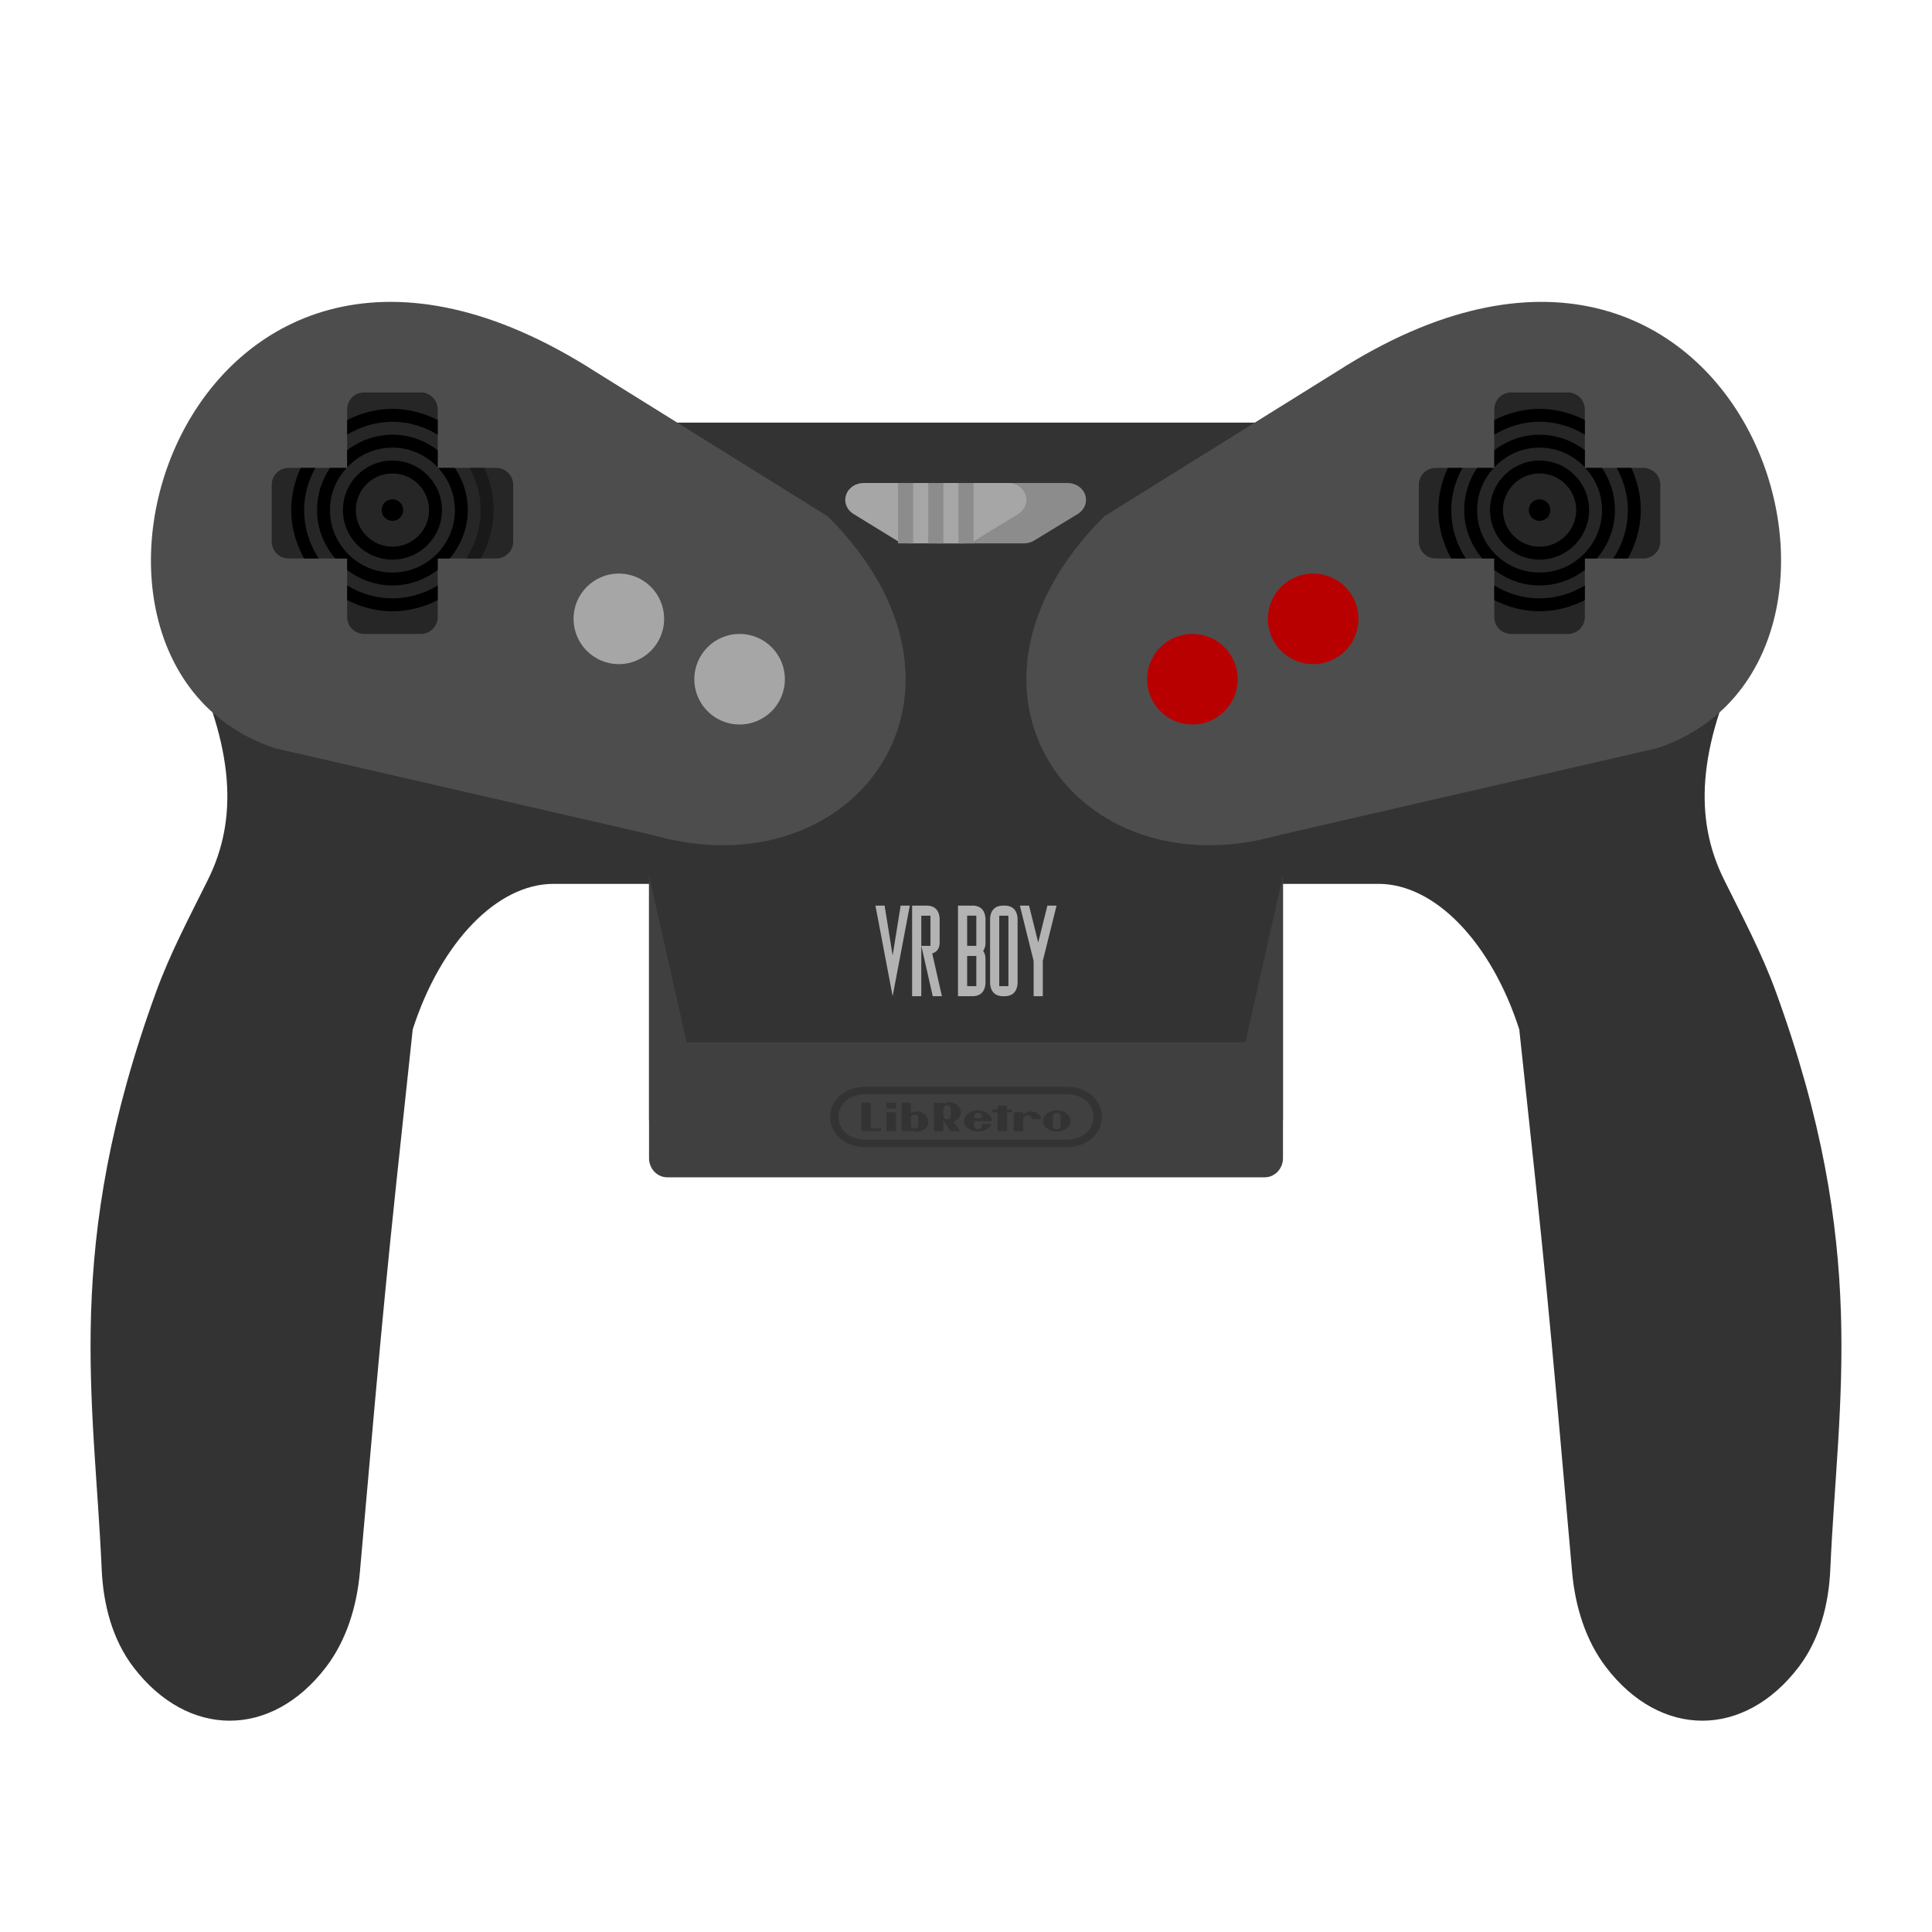 <?xml version="1.0" encoding="UTF-8" standalone="no"?>
<svg
   xmlns:dc="http://purl.org/dc/elements/1.1/"
   xmlns:cc="http://creativecommons.org/ns#"
   xmlns:rdf="http://www.w3.org/1999/02/22-rdf-syntax-ns#"
   xmlns:svg="http://www.w3.org/2000/svg"
   xmlns="http://www.w3.org/2000/svg"
   xmlns:sodipodi="http://sodipodi.sourceforge.net/DTD/sodipodi-0.dtd"
   xmlns:inkscape="http://www.inkscape.org/namespaces/inkscape"
   viewBox="0 0 341.333 341.333"
   height="341.333"
   width="341.333"
   xml:space="preserve"
   id="svg2"
   version="1.1"
   sodipodi:docname="Nintendo - Virtual Boy.svg"
   inkscape:version="0.92.2 (5c3e80d, 2017-08-06)"><sodipodi:namedview
     pagecolor="#ffffff"
     bordercolor="#666666"
     borderopacity="1"
     objecttolerance="10"
     gridtolerance="10"
     guidetolerance="10"
     inkscape:pageopacity="0"
     inkscape:pageshadow="2"
     inkscape:window-width="1024"
     inkscape:window-height="705"
     id="namedview109"
     showgrid="false"
     inkscape:pagecheckerboard="true"
     inkscape:zoom="0.97779607"
     inkscape:cx="124.07482"
     inkscape:cy="245.82327"
     inkscape:window-x="-8"
     inkscape:window-y="-8"
     inkscape:window-maximized="1"
     inkscape:current-layer="svg2" /><defs
     id="defs6"><clipPath
       id="clipPath18"
       clipPathUnits="userSpaceOnUse"><path
         id="path16"
         d="M 0,256 H 256 V 0 H 0 Z" /></clipPath><clipPath
       id="clipPath26"
       clipPathUnits="userSpaceOnUse"><path
         id="path24"
         d="M 4,224 H 252 V 20 H 4 Z" /></clipPath></defs><g
     id="g22"
     transform="matrix(1.333,0,0,-1.333,0,341.333)" /><path
     id="path38"
     style="fill:#333333;fill-opacity:1;fill-rule:nonzero;stroke:none;stroke-width:1.333"
     d="m 313.741,175.203 c 16.5,45.265 10.955,71.885 9.624,102.071 -0.273,6.197 -1.888,12.403 -5.608,17.272 -9.628,12.604 -24.379,12.607 -34.009,0.005 -3.643,-4.767 -5.467,-10.788 -6,-16.837 -4.368,-49.651 -4.572,-51.559 -9.333,-95.848 -4.975,-15.427 -14.924,-25.712 -24.873,-25.712 H 218.667 c 7.064,-51.252 80.057,-58.213 89.547,-41.14 -8.357,17.277 -8.904,29.735 -3.633,40.376 3.231,6.523 6.661,12.956 9.161,19.813"
     inkscape:connector-curvature="0" /><path
     id="path42"
     style="fill:#333333;fill-opacity:1;fill-rule:nonzero;stroke:none;stroke-width:1.333"
     d="m 27.591,175.204 c -16.5,45.267 -10.955,71.887 -9.623,102.071 0.273,6.197 1.888,12.403 5.607,17.271 9.629,12.604 24.38,12.607 34.009,0.005 3.643,-4.767 5.468,-10.788 6,-16.837 4.368,-49.651 4.573,-51.559 9.333,-95.848 4.975,-15.427 14.925,-25.712 24.875,-25.712 h 24.875 c -7.065,-51.252 -80.057,-58.213 -89.548,-41.14 8.357,17.277 8.905,29.735 3.635,40.376 -3.232,6.523 -6.663,12.956 -9.163,19.815"
     inkscape:connector-curvature="0" /><path
     id="path46"
     style="fill:#333333;fill-opacity:1;fill-rule:nonzero;stroke:none;stroke-width:1.333"
     d="m 119.554,74.667 h 102.225 c 2.699,0 4.888,2.2 4.888,4.915 V 197.752 c 0,2.715 -2.189,4.915 -4.888,4.915 H 119.554 c -2.699,0 -4.887,-2.2 -4.887,-4.915 V 79.581 c 0,-2.715 2.188,-4.915 4.887,-4.915"
     inkscape:connector-curvature="0" /><path
     id="path50"
     style="fill:#4d4d4d;fill-opacity:1;fill-rule:nonzero;stroke:none;stroke-width:1.333"
     d="m 146.24,91.223 c 30.841,30.723 5.14,66.567 -30.841,56.327 L 48.576,132.187 C 2.313,116.825 33.154,19.535 105.118,65.62 Z"
     inkscape:connector-curvature="0" /><path
     id="path54"
     style="fill:#262626;fill-opacity:1;fill-rule:nonzero;stroke:none;stroke-width:1.333"
     d="m 87.678,82.667 h -10.344 V 72.321 c 0,-1.649 -1.339,-2.988 -2.989,-2.988 H 64.322 c -1.651,0 -2.988,1.339 -2.988,2.988 V 82.667 H 50.988 c -1.651,0 -2.988,1.339 -2.988,2.988 v 10.024 c 0,1.651 1.337,2.988 2.988,2.988 h 10.345 v 10.345 c 0,1.651 1.337,2.988 2.988,2.988 h 10.023 c 1.651,0 2.989,-1.337 2.989,-2.988 V 98.667 h 10.344 c 1.651,0 2.989,-1.337 2.989,-2.988 v -10.024 c 0,-1.649 -1.339,-2.988 -2.989,-2.988"
     inkscape:connector-curvature="0" /><path
     id="path58"
     style="fill:#a6a6a6;fill-opacity:1;fill-rule:nonzero;stroke:none;stroke-width:1.333"
     d="m 117.333,109.333 c 0,4.419 -3.581,8 -8,8 -4.419,0 -8,-3.581 -8,-8 0,-4.419 3.581,-8 8,-8 4.419,0 8,3.581 8,8"
     inkscape:connector-curvature="0" /><path
     id="path62"
     style="fill:#a6a6a6;fill-opacity:1;fill-rule:nonzero;stroke:none;stroke-width:1.333"
     d="m 138.667,120 c 0,4.419 -3.581,8 -8,8 -4.419,0 -8,-3.581 -8,-8 0,-4.419 3.581,-8 8,-8 4.419,0 8,3.581 8,8"
     inkscape:connector-curvature="0" /><path
     id="path66"
     style="fill:#4d4d4d;fill-opacity:1;fill-rule:nonzero;stroke:none;stroke-width:1.333"
     d="m 195.094,91.223 c -30.841,30.723 -5.14,66.567 30.841,56.327 L 292.758,132.187 C 339.02,116.825 308.179,19.535 236.215,65.62 Z"
     inkscape:connector-curvature="0" /><path
     id="path70"
     style="fill:#262626;fill-opacity:1;fill-rule:nonzero;stroke:none;stroke-width:1.333"
     d="m 290.344,82.667 h -10.344 V 72.321 c 0,-1.649 -1.339,-2.988 -2.989,-2.988 h -10.023 c -1.651,0 -2.988,1.339 -2.988,2.988 v 10.345 h -10.345 c -1.651,0 -2.988,1.339 -2.988,2.988 v 10.024 c 0,1.651 1.337,2.988 2.988,2.988 h 10.345 v 10.345 c 0,1.651 1.337,2.988 2.988,2.988 h 10.023 c 1.651,0 2.989,-1.337 2.989,-2.988 V 98.667 h 10.344 c 1.651,0 2.989,-1.337 2.989,-2.988 v -10.024 c 0,-1.649 -1.339,-2.988 -2.989,-2.988"
     inkscape:connector-curvature="0" /><path
     id="path74"
     style="fill:#b80000;fill-opacity:1;fill-rule:nonzero;stroke:none;stroke-width:1.333"
     d="m 224,109.333 c 0,4.419 3.581,8 8,8 4.419,0 8,-3.581 8,-8 0,-4.419 -3.581,-8 -8,-8 -4.419,0 -8,3.581 -8,8"
     inkscape:connector-curvature="0" /><path
     id="path78"
     style="fill:#b80000;fill-opacity:1;fill-rule:nonzero;stroke:none;stroke-width:1.333"
     d="m 202.667,120 c 0,4.419 3.581,8 8,8 4.419,0 8,-3.581 8,-8 0,-4.419 -3.581,-8 -8,-8 -4.419,0 -8,3.581 -8,8"
     inkscape:connector-curvature="0" /><path
     id="path82"
     style="fill:#8c8c8c;fill-opacity:1;fill-rule:nonzero;stroke:none;stroke-width:1.333"
     d="m 188.615,85.333 h -30.819 c -1.435,0 -2.7,0.859 -3.117,2.117 -0.416,1.259 0.119,2.619 1.311,3.347 l 7.705,4.701 c 0.533,0.327 1.164,0.501 1.807,0.501 h 15.409 c 0.643,0 1.272,-0.175 1.807,-0.501 l 7.704,-4.701 c 1.193,-0.728 1.728,-2.088 1.311,-3.347 -0.416,-1.259 -1.683,-2.117 -3.117,-2.117"
     inkscape:connector-curvature="0" /><path
     id="path86"
     style="fill:#a6a6a6;fill-opacity:1;fill-rule:nonzero;stroke:none;stroke-width:1.333"
     d="m 178.096,85.333 h -25.524 c -1.427,0 -2.685,0.859 -3.099,2.117 -0.415,1.259 0.117,2.619 1.303,3.347 l 7.657,4.701 c 0.531,0.327 1.157,0.501 1.796,0.501 h 10.209 c 0.639,0 1.264,-0.175 1.796,-0.501 l 7.657,-4.701 c 1.185,-0.728 1.716,-2.088 1.303,-3.347 -0.415,-1.259 -1.673,-2.117 -3.099,-2.117"
     inkscape:connector-curvature="0" /><path
     id="path90"
     style="fill:#b3b3b3;fill-opacity:1;fill-rule:nonzero;stroke:none;stroke-width:1.333"
     d="m 157.705,176 -3.037,-16 h 1.62 l 1.417,8.817 L 159.122,160 h 1.62 z"
     inkscape:connector-curvature="0" /><path
     id="path94"
     style="fill:#b3b3b3;fill-opacity:1;fill-rule:nonzero;stroke:none;stroke-width:1.333"
     d="m 161.148,176 v -16 h 2.836 c 1.241,0.119 1.917,0.859 2.025,2.223 v 4.444 c -0.055,0.948 -0.492,1.541 -1.313,1.777 l 1.717,7.556 h -1.62 l -2.017,-8.889 h 1.612 v -5.333 h -1.62 V 176 Z"
     inkscape:connector-curvature="0" /><path
     inkscape:connector-curvature="0"
     d="m 170.869,174.223 h 1.62 v -5.333 h -1.62 z m 1.62,-12.445 h -1.62 v 5.333 h 1.62 z M 169.249,160 h 2.835 c 1.243,0.119 1.917,0.859 2.025,2.223 v 4.444 c 0,0.475 -0.135,0.919 -0.405,1.333 0.271,0.415 0.405,0.859 0.405,1.333 v 4.444 c -0.108,1.364 -0.783,2.104 -2.025,2.223 h -2.835 z"
     style="fill:#b3b3b3;fill-opacity:1;fill-rule:nonzero;stroke:none;stroke-width:1.333"
     id="path96" /><path
     inkscape:connector-curvature="0"
     d="m 176.54,174.223 h 1.62 v -12.444 h -1.62 z m 3.24,-0.445 c -0.108,1.364 -0.783,2.104 -2.025,2.223 h -0.809 c -1.243,-0.119 -1.917,-0.859 -2.025,-2.223 v -11.555 c 0.108,-1.364 0.783,-2.104 2.025,-2.223 h 0.809 c 1.243,0.119 1.917,0.859 2.025,2.223 z"
     style="fill:#b3b3b3;fill-opacity:1;fill-rule:nonzero;stroke:none;stroke-width:1.333"
     id="path98" /><path
     id="path102"
     style="fill:#b3b3b3;fill-opacity:1;fill-rule:nonzero;stroke:none;stroke-width:1.333"
     d="m 182.616,169.778 -2.431,-9.777 h 1.62 l 1.621,6.515 1.62,-6.515 h 1.62 l -2.431,9.76 v 6.24 h -1.62 z"
     inkscape:connector-curvature="0" /><path
     id="path106"
     style="fill:#000000;fill-opacity:1;fill-rule:nonzero;stroke:none;stroke-width:1.333"
     d="m 80.368,90.117 c 0,6.084 -4.951,11.035 -11.035,11.035 -6.084,0 -11.035,-4.951 -11.035,-11.035 0,-2.88 1.135,-5.483 2.948,-7.449 h -2.947 c -1.44,2.127 -2.284,4.691 -2.284,7.449 0,3.271 1.231,6.229 3.193,8.551 h 2.124 v 2.028 c 2.233,1.695 4.985,2.739 8,2.739 3.013,0 5.765,-1.044 8,-2.739 v -2.028 h 2.124 c 1.963,-2.321 3.193,-5.28 3.193,-8.551 0,-2.759 -0.843,-5.323 -2.284,-7.449 h -2.947 c 1.813,1.967 2.948,4.569 2.948,7.449"
     inkscape:connector-curvature="0" /><path
     id="path110"
     style="fill:#000000;fill-opacity:1;fill-rule:nonzero;stroke:none;stroke-width:1.333"
     d="m 61.333,74.209 v 2.585 c 2.347,-1.415 5.065,-2.279 8,-2.279 2.935,0 5.653,0.864 8,2.279 V 74.209 c -2.419,-1.223 -5.111,-1.976 -8,-1.976 -2.889,0 -5.581,0.753 -8,1.976"
     inkscape:connector-curvature="0" /><path
     id="path114"
     style="fill:#191919;fill-opacity:1;fill-rule:nonzero;stroke:none;stroke-width:1.333"
     d="m 84.934,90.117 c 0,3.159 -0.957,6.092 -2.577,8.551 h 2.585 c 1.404,-2.552 2.275,-5.437 2.275,-8.551 0,-2.667 -0.625,-5.175 -1.676,-7.449 h -2.587 c 1.223,2.224 1.98,4.737 1.98,7.449"
     inkscape:connector-curvature="0" /><path
     id="path118"
     style="fill:#000000;fill-opacity:1;fill-rule:nonzero;stroke:none;stroke-width:1.333"
     d="m 69.333,76.799 c -3.015,0 -5.765,1.045 -8,2.74 v 3.023 c 2.013,-2.131 4.844,-3.48 8,-3.48 3.156,0 5.987,1.349 8,3.48 v -3.024 c -2.235,-1.695 -4.985,-2.739 -8,-2.739"
     inkscape:connector-curvature="0" /><path
     id="path122"
     style="fill:#000000;fill-opacity:1;fill-rule:nonzero;stroke:none;stroke-width:1.333"
     d="m 53.733,90.117 c 0,-2.712 0.757,-5.225 1.98,-7.449 h -2.587 c -1.051,2.275 -1.676,4.783 -1.676,7.449 0,3.113 0.871,5.999 2.275,8.551 h 2.585 c -1.62,-2.459 -2.577,-5.392 -2.577,-8.551"
     inkscape:connector-curvature="0" /><path
     id="path126"
     style="fill:#000000;fill-opacity:1;fill-rule:nonzero;stroke:none;stroke-width:1.333"
     d="m 69.333,96.585 c -3.572,0 -6.468,-2.896 -6.468,-6.468 0,-3.573 2.896,-6.469 6.468,-6.469 3.573,0 6.469,2.896 6.469,6.469 0,3.572 -2.896,6.468 -6.469,6.468 m 0,-15.22 c -4.825,0 -8.752,3.925 -8.752,8.752 0,4.825 3.927,8.751 8.752,8.751 4.825,0 8.752,-3.925 8.752,-8.751 0,-4.827 -3.927,-8.752 -8.752,-8.752"
     inkscape:connector-curvature="0" /><path
     id="path130"
     style="fill:#000000;fill-opacity:1;fill-rule:nonzero;stroke:none;stroke-width:1.333"
     d="m 69.333,88.214 c -1.051,0 -1.903,0.852 -1.903,1.903 0,1.051 0.852,1.903 1.903,1.903 1.051,0 1.903,-0.852 1.903,-1.903 0,-1.051 -0.852,-1.903 -1.903,-1.903"
     inkscape:connector-curvature="0" /><path
     id="path134"
     style="fill:#000000;fill-opacity:1;fill-rule:nonzero;stroke:none;stroke-width:1.333"
     d="m 77.333,106.024 v -2.585 c -2.347,1.415 -5.065,2.279 -8,2.279 -2.935,0 -5.653,-0.864 -8,-2.279 v 2.585 c 2.419,1.223 5.111,1.976 8,1.976 2.889,0 5.581,-0.753 8,-1.976"
     inkscape:connector-curvature="0" /><path
     id="path138"
     style="fill:#000000;fill-opacity:1;fill-rule:nonzero;stroke:none;stroke-width:1.333"
     d="m 283.035,90.117 c 0,6.084 -4.951,11.035 -11.035,11.035 -6.084,0 -11.035,-4.951 -11.035,-11.035 0,-2.88 1.135,-5.483 2.948,-7.449 h -2.947 c -1.44,2.127 -2.284,4.691 -2.284,7.449 0,3.271 1.231,6.229 3.193,8.551 h 2.124 v 2.028 c 2.233,1.695 4.985,2.739 8,2.739 3.013,0 5.765,-1.044 8,-2.739 v -2.028 h 2.124 c 1.963,-2.321 3.193,-5.28 3.193,-8.551 0,-2.759 -0.843,-5.323 -2.284,-7.449 h -2.947 c 1.813,1.967 2.948,4.569 2.948,7.449"
     inkscape:connector-curvature="0" /><path
     id="path142"
     style="fill:#000000;fill-opacity:1;fill-rule:nonzero;stroke:none;stroke-width:1.333"
     d="m 264,74.209 v 2.585 c 2.347,-1.415 5.065,-2.279 8,-2.279 2.935,0 5.653,0.864 8,2.279 V 74.209 c -2.419,-1.223 -5.111,-1.976 -8,-1.976 -2.889,0 -5.581,0.753 -8,1.976"
     inkscape:connector-curvature="0" /><path
     id="path146"
     style="fill:#000000;fill-opacity:1;fill-rule:nonzero;stroke:none;stroke-width:1.333"
     d="m 287.6,90.117 c 0,3.159 -0.957,6.092 -2.577,8.551 h 2.585 c 1.404,-2.552 2.275,-5.437 2.275,-8.551 0,-2.667 -0.625,-5.175 -1.676,-7.449 h -2.587 c 1.223,2.224 1.98,4.737 1.98,7.449"
     inkscape:connector-curvature="0" /><path
     id="path150"
     style="fill:#000000;fill-opacity:1;fill-rule:nonzero;stroke:none;stroke-width:1.333"
     d="m 272,76.799 c -3.015,0 -5.765,1.045 -8,2.74 v 3.023 c 2.013,-2.131 4.844,-3.48 8,-3.48 3.156,0 5.987,1.349 8,3.48 v -3.024 c -2.235,-1.695 -4.985,-2.739 -8,-2.739"
     inkscape:connector-curvature="0" /><path
     id="path154"
     style="fill:#000000;fill-opacity:1;fill-rule:nonzero;stroke:none;stroke-width:1.333"
     d="m 256.399,90.117 c 0,-2.712 0.757,-5.225 1.98,-7.449 h -2.587 c -1.051,2.275 -1.676,4.783 -1.676,7.449 0,3.113 0.871,5.999 2.275,8.551 h 2.585 c -1.62,-2.459 -2.577,-5.392 -2.577,-8.551"
     inkscape:connector-curvature="0" /><path
     id="path158"
     style="fill:#000000;fill-opacity:1;fill-rule:nonzero;stroke:none;stroke-width:1.333"
     d="m 272,96.585 c -3.572,0 -6.468,-2.896 -6.468,-6.468 0,-3.573 2.896,-6.469 6.468,-6.469 3.573,0 6.469,2.896 6.469,6.469 0,3.572 -2.896,6.468 -6.469,6.468 m 0,-15.22 c -4.825,0 -8.752,3.925 -8.752,8.752 0,4.825 3.927,8.751 8.752,8.751 4.825,0 8.752,-3.925 8.752,-8.751 0,-4.827 -3.927,-8.752 -8.752,-8.752"
     inkscape:connector-curvature="0" /><path
     id="path162"
     style="fill:#000000;fill-opacity:1;fill-rule:nonzero;stroke:none;stroke-width:1.333"
     d="m 272,88.214 c -1.051,0 -1.903,0.852 -1.903,1.903 0,1.051 0.852,1.903 1.903,1.903 1.051,0 1.903,-0.852 1.903,-1.903 0,-1.051 -0.852,-1.903 -1.903,-1.903"
     inkscape:connector-curvature="0" /><path
     id="path166"
     style="fill:#000000;fill-opacity:1;fill-rule:nonzero;stroke:none;stroke-width:1.333"
     d="m 280,106.024 v -2.585 c -2.347,1.415 -5.065,2.279 -8,2.279 -2.935,0 -5.653,-0.864 -8,-2.279 v 2.585 c 2.419,1.223 5.111,1.976 8,1.976 2.889,0 5.581,-0.753 8,-1.976"
     inkscape:connector-curvature="0" /><path
     id="path170"
     style="fill:#404040;fill-opacity:1;fill-rule:nonzero;stroke:none;stroke-width:1.333"
     d="m 220.03,184.141 h -98.727 l -6.636,-29.473 v 49.951 c 0,1.868 1.445,3.383 3.228,3.383 h 105.543 c 1.783,0 3.229,-1.515 3.229,-3.383 V 154.667 Z"
     inkscape:connector-curvature="0" /><path
     id="path174"
     style="fill:#333333;fill-opacity:1;fill-rule:nonzero;stroke:none;stroke-width:1.333"
     d="m 188.377,201.359 h -35.42 c -2.992,0.009 -4.809,-1.801 -4.809,-4.023 0,-2.223 1.829,-4.02 4.809,-4.024 h 35.42 c 2.98,0.004 4.808,1.801 4.808,4.024 0,2.221 -1.816,4.032 -4.808,4.023 m 0.016,-9.359 h -35.453 c -3.752,-0.008 -6.272,2.425 -6.272,5.343 0,2.917 2.515,5.323 6.277,5.324 h 35.444 c 3.763,-0.001 6.279,-2.407 6.279,-5.324 0,-2.917 -2.521,-5.351 -6.275,-5.343"
     inkscape:connector-curvature="0" /><path
     id="path178"
     style="fill:#333333;fill-opacity:1;fill-rule:nonzero;stroke:none;stroke-width:1.333"
     d="m 176.239,195.344 h 1.675 v 0.675 h 0.905 v 0.499 h -0.905 l 0.001,3.332 h -1.677 l 0.001,-3.332 h -0.909 V 196.02 h 0.911 z"
     inkscape:connector-curvature="0" /><path
     inkscape:connector-curvature="0"
     d="m 156.62,196.511 h 1.673 v 3.339 H 156.62 Z"
     style="fill:#333333;fill-opacity:1;fill-rule:nonzero;stroke:none;stroke-width:1.333"
     id="path180" /><path
     inkscape:connector-curvature="0"
     d="m 156.616,194.827 h 1.677 v 1.027 H 156.616 Z"
     style="fill:#333333;fill-opacity:1;fill-rule:nonzero;stroke:none;stroke-width:1.333"
     id="path182" /><path
     id="path186"
     style="fill:#333333;fill-opacity:1;fill-rule:nonzero;stroke:none;stroke-width:1.333"
     d="m 187.387,198.744 c 0,0.532 -0.348,0.752 -0.685,0.752 -0.335,0 -0.684,-0.22 -0.684,-0.752 v -0.719 c 0,0 0.001,-0.495 0.001,-0.697 0,-0.529 0.349,-0.747 0.683,-0.747 0.335,0 0.685,0.217 0.685,0.747 0,0.203 0,0.576 0.001,0.711 0,0.009 -0.001,0.505 -0.001,0.705 m -0.671,-2.577 c -1.352,0 -2.447,0.84 -2.447,1.875 0,1.036 1.095,1.876 2.447,1.876 1.351,0 2.445,-0.84 2.445,-1.876 0,-1.035 -1.095,-1.875 -2.445,-1.875"
     inkscape:connector-curvature="0" /><path
     id="path190"
     style="fill:#333333;fill-opacity:1;fill-rule:nonzero;stroke:none;stroke-width:1.333"
     d="m 162.246,198.745 c 0,0.515 -0.391,0.651 -0.655,0.651 -0.261,0 -0.657,-0.136 -0.657,-0.651 v -0.592 -0.597 c 0,-0.517 0.396,-0.649 0.656,-0.649 0.265,0 0.656,0.132 0.656,0.649 0,0.171 -0.001,0.593 -0.001,0.593 0,0 0.001,0.417 0.001,0.596 m -0.352,-2.377 c -0.397,0.031 -0.681,0.161 -0.948,0.297 v -1.848 h -1.653 v 5.021 h 1.656 c 0,0 0.001,-0.163 0.001,-0.193 0.641,0.363 1.363,0.361 1.927,0.125 0.151,-0.063 1.144,-0.493 1.144,-1.656 0,-0.88 -0.921,-1.844 -2.127,-1.747"
     inkscape:connector-curvature="0" /><path
     id="path194"
     style="fill:#333333;fill-opacity:1;fill-rule:nonzero;stroke:none;stroke-width:1.333"
     d="m 172.216,196.886 c 0.131,-0.205 0.371,-0.304 0.588,-0.304 0.22,0 0.46,0.099 0.589,0.304 0.105,0.167 0.112,0.363 0.109,0.655 h -1.397 c -0.003,-0.292 0.004,-0.488 0.111,-0.655 m 1.281,1.864 c 0,0.612 -0.445,0.747 -0.692,0.747 -0.248,0 -0.7,-0.135 -0.7,-0.747 0,-0.183 0.001,-0.689 0.001,-0.689 h 3.152 c 0,-1.036 -1.108,-1.893 -2.469,-1.893 -1.36,0 -2.465,0.839 -2.465,1.875 0,1.035 1.105,1.875 2.465,1.875 1.129,0 2.084,-0.581 2.376,-1.369 l -1.668,0.001 c 0,0 0,0.013 0,0.201"
     inkscape:connector-curvature="0" /><path
     id="path198"
     style="fill:#333333;fill-opacity:1;fill-rule:nonzero;stroke:none;stroke-width:1.333"
     d="m 153.848,199.353 v -4.549 h -1.676 v 4.549 0.496 h 1.676 1.813 v -0.496 z"
     inkscape:connector-curvature="0" /><path
     id="path202"
     style="fill:#333333;fill-opacity:1;fill-rule:nonzero;stroke:none;stroke-width:1.333"
     d="m 182.331,197.733 h 1.64 c -0.168,-1.077 -1.288,-1.391 -1.864,-1.376 -0.552,0.015 -1.013,0.229 -1.335,0.504 -0.001,-0.083 0,-0.352 0,-0.352 l -1.661,0.001 -0.001,3.34 h 1.663 c 0,0 -0.001,-2.052 -0.001,-2.193 0,-0.291 0.339,-0.615 0.795,-0.615 0.456,0 0.765,0.324 0.765,0.615 z"
     inkscape:connector-curvature="0" /><path
     id="path206"
     style="fill:#333333;fill-opacity:1;fill-rule:nonzero;stroke:none;stroke-width:1.333"
     d="m 167.967,197.111 c 0,0.517 -0.391,0.649 -0.657,0.649 -0.26,0 -0.655,-0.132 -0.655,-0.649 v -0.596 -0.593 c 0,-0.515 0.395,-0.649 0.656,-0.649 0.265,0 0.656,0.135 0.656,0.649 0,0.179 -0.001,0.596 -0.001,0.596 0,0 0.001,0.423 0.001,0.593 m 1.775,-0.559 c 0,-1.163 -0.995,-1.593 -1.144,-1.656 -0.564,-0.236 -1.287,-0.237 -1.927,0.125 0,-0.031 -0.001,-0.193 -0.001,-0.193 h -1.655 v 5.021 h 1.652 v -1.848 c 0.007,0.004 0.015,0.007 0.021,0.011 l 1.296,1.837 h 1.64 l -1.169,-1.659 c 0.768,-0.271 1.287,-0.979 1.287,-1.639"
     inkscape:connector-curvature="0" /><path
     id="path210"
     style="fill:#333333;fill-opacity:1;fill-rule:nonzero;stroke:none;stroke-width:1.333"
     d="m 162.611,86.922 v 11.32"
     inkscape:connector-curvature="0" /><path
     inkscape:connector-curvature="0"
     d="m 172,96 h -2.667 V 85.333 H 172 Z"
     style="fill:#8c8c8c;fill-opacity:1;fill-rule:nonzero;stroke:none;stroke-width:1.333"
     id="path212" /><path
     inkscape:connector-curvature="0"
     d="M 166.667,96 H 164 V 85.333 h 2.667 z"
     style="fill:#8c8c8c;fill-opacity:1;fill-rule:nonzero;stroke:none;stroke-width:1.333"
     id="path214" /><path
     inkscape:connector-curvature="0"
     d="m 161.333,96 h -2.667 V 85.333 h 2.667 z"
     style="fill:#8c8c8c;fill-opacity:1;fill-rule:nonzero;stroke:none;stroke-width:1.333"
     id="path216" /></svg>
